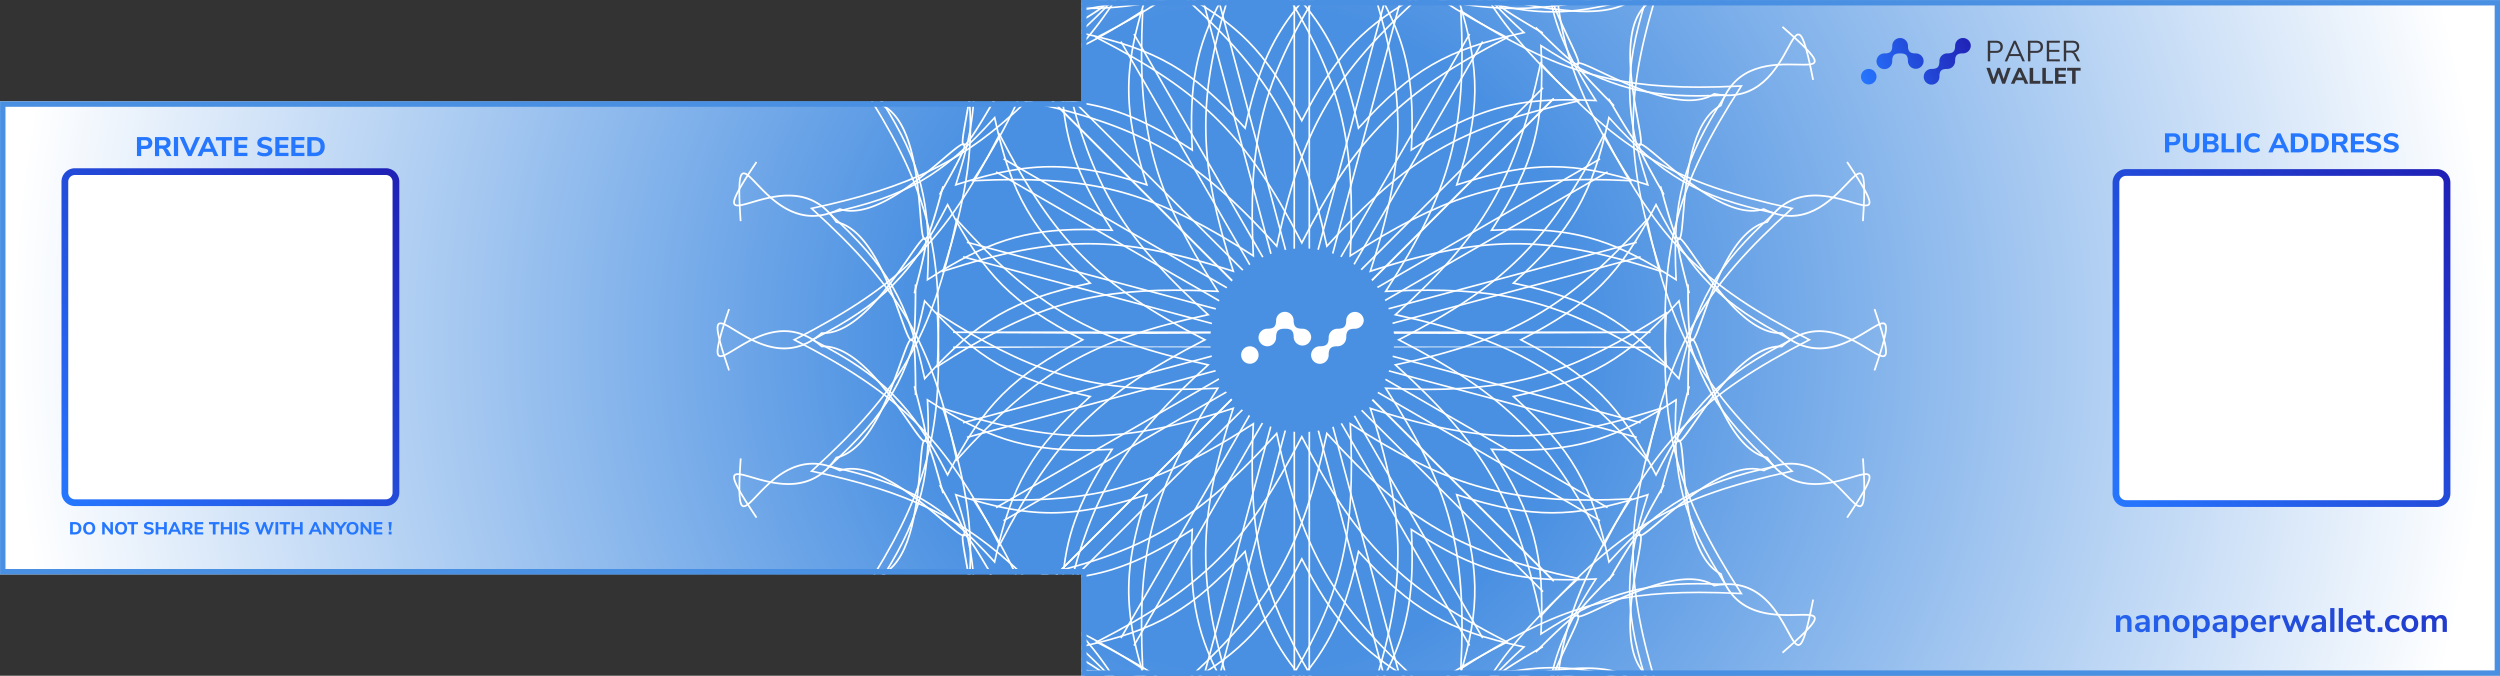 <svg xmlns="http://www.w3.org/2000/svg" xmlns:xlink="http://www.w3.org/1999/xlink" viewBox="0 0 3700.08 1000.08"><rect x="0" y="0" width="3700.08" height="1000.08" fill="#333333" stroke="none"/><defs><radialGradient id="A" cx="-588.85" cy="-3273.64" r="25.96" gradientTransform="matrix(70.62, 0, 0, -70.62, 43434.6, -230684.45)" gradientUnits="userSpaceOnUse"><stop offset=".27" stop-color="#4a90e2"/><stop offset="1" stop-color="#fff"/></radialGradient><linearGradient id="B" x1="590.15" y1="250.85" x2="90.15" y2="750.85" gradientUnits="userSpaceOnUse"><stop offset="0" stop-color="#2020b5"/><stop offset="1" stop-color="#2677ff"/></linearGradient><linearGradient id="C" x1="3628.15" y1="252.1" x2="3128.15" y2="752.1" xlink:href="#B"/><linearGradient id="D" x1="3943.883" y1="921.69" x2="2896.01" y2="922.575" xlink:href="#B"/><linearGradient id="E" x1="2914.725" y1="48.972" x2="2751.935" y2="118.114" xlink:href="#B"/><path id="F" d="M1600,0H3700.08V1000.08H1600v-150H0V150H1600V0Z"/><path id="G" d="M385.22 230.54a14.65 14.65 0 0 1-4.92-2.38l2-4.44a15.68 15.68 0 0 0 9.16 2.84 7.94 7.94 0 0 0 4.06-.86 2.65 2.65 0 0 0 1.42-2.38 2.34 2.34 0 0 0-1.3-2.12 17.34 17.34 0 0 0-4.62-1.48 25.76 25.76 0 0 1-5.94-1.84 7.78 7.78 0 0 1-3.24-2.66 7 7 0 0 1-1-3.9 7.64 7.64 0 0 1 1.42-4.56 9.49 9.49 0 0 1 4-3.14 14.44 14.44 0 0 1 5.92-1.14 18.92 18.92 0 0 1 5.78.88 11.85 11.85 0 0 1 4.42 2.36l-2 4.44a13.64 13.64 0 0 0-8.16-2.84 6.77 6.77 0 0 0-3.84.94 3 3 0 0 0-1.4 2.58 2.31 2.31 0 0 0 .54 1.58 4.52 4.52 0 0 0 1.8 1.1 27.89 27.89 0 0 0 3.58 1c3.63.8 6.23 1.83 7.82 3.08a6.25 6.25 0 0 1 2.38 5.2 7.44 7.44 0 0 1-3.08 6.3q-3.08 2.3-8.6 2.3a22.09 22.09 0 0 1-6.2-.86z"/><path id="H" d="M127.25 790.12a7.88 7.88 0 0 1-3.11-3.28 11.92 11.92 0 0 1 0-10 7.77 7.77 0 0 1 3.11-3.26 10.45 10.45 0 0 1 9.49 0 7.77 7.77 0 0 1 3.11 3.26 11.92 11.92 0 0 1 0 10 7.88 7.88 0 0 1-3.11 3.28 10.36 10.36 0 0 1-9.49 0zm8.35-3.6a7.27 7.27 0 0 0 1.31-4.66 7.19 7.19 0 0 0-1.3-4.64 4.87 4.87 0 0 0-7.22 0 9 9 0 0 0 0 9.3 4.36 4.36 0 0 0 3.59 1.61 4.42 4.42 0 0 0 3.62-1.61z"/><path id="I" d="M242.86 772.7h4V791h-4v-7.7h-8.45v7.7h-4v-18.3h4v7.4h8.45z"/></defs><use xlink:href="#F" fill-rule="evenodd" fill="url(#A)"/><g fill="#fff"><path d="M1600 937.1a547.33 547.33 0 0 1 48.08 63h-2.95a543.41 543.41 0 0 0-45.13-59.27v-3.73zm487.85 63c-119.07-110.86-163.26-191.2-199-356-110.48 121.7-187.77 169.88-338.4 206h-10.65c157.5-36.48 235.43-84.16 348.82-209.44l1.6-1.76.5 2.33c35.9 166.73 80 246.95 200.7 358.88h-3.6z"/><path d="M1600.43 958.22c16.1 14.64 30.24 28.4 42.75 41.86h-3.37c-11.74-12.52-24.9-25.33-39.78-38.9v-5.4c112-24.4 164.35-54.9 241.84-140.52l1.6-1.76.5 2.33c17.78 82.63 38.66 132.95 81.82 184.24h-3.2c-42.15-50.56-62.92-100.5-80.52-181.4-77.06 84.76-129.72 115.16-241.66 139.52zM1759.4 0c123.7 113.86 168.8 194.08 205.13 361.73 117.7-129.67 197.72-175.87 368.86-213C2274.64 95.43 2233 49.84 2201.63 0h2.93c31.5 49.65 73.27 95.17 132.23 148.54l1.77 1.6-2.33.5c-172.94 37.22-252.8 83.34-371.5 214.5l-1.62 1.77-.5-2.34C1926.13 195 1881.1 115 1755.77 0h3.62z"/><path d="M1926 0c45.42 52.56 67.08 103.16 85.34 187.08C2088.38 102.33 2141 71.92 2253 47.56c-18.4-16.7-34.23-32.28-48-47.56h3.32c13.8 15.17 29.65 30.67 48.06 47.33l1.76 1.6-2.33.5c-113.7 24.5-166.23 54.8-244.3 141.06l-1.6 1.77-.52-2.33C1991 104.25 1969.2 53.33 1922.7 0zm-483.77 739.68c25.83 40.13 46.38 76 62.46 110.38h-2.7c-16.23-34.58-37-70.6-63.1-111l-1.3-2 2.4.12c22.8 1.13 43.2 1.68 62.4 1.68 134.3 0 219.8-27.38 351.94-112.7l2-1.3-.12 2.37c-8 159.63 10.77 247.75 85.23 372.9h-2.84c-73.77-124.32-92.6-212.45-85-370.63-131.45 84.6-217.1 111.8-351.26 111.8-18.57 0-38.27-.5-60.15-1.58zm360.67 260.4c-34.94-67.4-44-123.14-39.66-214.05C1701 826 1654.33 846.4 1600 854.67v-2.47c54.38-8.35 101.14-29 163.9-69.54l2-1.27-.12 2.4c-4.6 92.3 4.36 148.22 39.87 216.3zM1911.4 0c76.6 127.35 96.1 215.74 88.35 376.32 131.46-84.6 217.12-111.8 351.27-111.8 18.57 0 38.27.5 60.15 1.56C2346.5 165.6 2314.84 92.13 2303.93 0h2.48c11 92.22 42.9 165.74 108.12 266.76l1.3 2-2.38-.1c-22.8-1.15-43.2-1.7-62.4-1.7-134.28 0-219.8 27.38-352 112.7l-2 1.3.12-2.4c8.07-162-11.35-250.4-88.65-378.6h2.86z"/><path d="M2047.5 0c37.42 70 47.1 126.3 42.66 219.74 86.22-55.4 142.58-73.23 230.73-73.23 12 0 24.72.34 38.8 1-35.82-55.74-56.18-98.9-65.94-147.52h2.53c9.86 48.7 30.46 92 66.76 148.2l1.3 2-2.4-.13c-15-.73-28.42-1.1-41.06-1.1-88.3 0-144.5 18-231.4 74.12l-2 1.3.13-2.38c4.72-94.84-4.87-151.3-42.88-222h2.78zm-650.05 606.22c31 96.6 44 168.25 39.06 243.84h-2.5c4.94-76-8.27-147.9-39.65-245.36l-.74-2.28 2.28.74c88.47 28.5 152.62 40.66 214.48 40.66s126-12.17 214.48-40.66l2.27-.74-.73 2.28c-50.5 156.83-54 247.6-10.38 395.38h-2.55c-43.32-147.2-40-238.1 9.87-393.86-87.55 28-151.35 40-213 40s-125.4-12-213-40zm202.58 386q5.2-.12 10.38-.12a508.79 508.79 0 0 1 88.16 8h-15.48a493.91 493.91 0 0 0-72.68-5.49q-5.17 0-10.38.1v-2.45z"/><path d="M1416.48 734.07c14.23 44.52 22.65 81 25.27 116h-2.48c-2.66-35.36-11.28-72.24-25.85-117.5l-.73-2.28 2.28.73c58.18 18.74 100.36 26.73 141 26.73s82.84-8 141-26.73l2.27-.75-.72 2.3c-34 105.75-35.52 165.82-4.52 267.5h-2.56c-30.75-101.08-29.4-161.32 4.07-266-57.28 18.3-99.12 26.14-139.52 26.14s-82.25-7.83-139.53-26.14zm183.55 256a452.52 452.52 0 0 1 50.39 10h-10.32c-14.15-3.32-27.4-5.8-40.07-7.55v-2.47zM2038.22 0c45.07 150.57 42.35 241.8-8.2 399.55 87.55-28.06 151.35-40.05 213-40.05s125.4 12 213 40.05c-50.55-157.77-53.27-249-8.2-399.55h2.57c-45.4 151.16-42.54 242.22 8.6 401.08l.73 2.26-2.27-.72C2369 374.13 2304.86 362 2243 362s-126 12.16-214.48 40.65l-2.27.72.73-2.26c51.15-158.84 54-249.9 8.7-401.07zM2360 0c-42.83 9.37-80.32 13.62-117 13.62-36.7 0-74.2-4.25-117-13.62h11.88c38 7.67 71.9 11.18 105.14 11.18 33.25 0 67.16-3.5 105.15-11.18z"/><path d="M2160.2 0c32.54 104.55 31.77 165.06-2.3 271.7 57.27-18.3 99.1-26.13 139.52-26.13s82.25 7.83 139.52 26.13c-34.1-106.65-34.86-167.16-2.32-271.7h2.57c-32.82 105.15-31.88 165.48 2.8 273.22l.73 2.28-2.27-.75C2380.25 256 2338.07 248 2297.4 248s-82.85 8-141 26.74l-2.28.75.74-2.28c34.7-107.72 35.62-168 2.82-273.22h2.55zm252.58 0c-45.3 13.06-80.86 18.76-115.37 18.76-34.5 0-70-5.7-115.36-18.76h9.05c41.15 11.32 74.2 16.3 106.32 16.3s65.18-5 106.32-16.3zM1600 935c28.13 14.3 57.63 31.6 89.9 52.35-8.46-174.9 15.46-264.18 110.24-411.45-21.9 1.08-41.6 1.6-60.18 1.6-134.13 0-219.77-27.2-351.24-111.82 7.92 163.94-12.6 252.63-93.22 384.36h-2.88c81.37-132.58 101.77-221.2 93.54-386.62l-.13-2.37 2 1.3c132.14 85.32 217.65 112.72 351.9 112.72 19.2 0 39.63-.56 62.44-1.7l2.38-.12-1.3 2c-96 148.6-119.82 237.66-111 414.36l.12 2.38-2-1.3c-32.54-21-62.24-38.5-90.56-53v-2.75z"/><path d="M1572.38 850.06c6.13-64.8 26.78-114.58 71.2-183.68-14.1.65-26.8 1-38.8 1-88.14 0-144.52-17.84-230.73-73.23 5.18 108.94-8.84 167.4-63.64 255.93h-2.87c55.54-89.4 69.44-147.8 63.94-258.2l-.12-2.38 2 1.3c86.9 56.1 143.14 74.14 231.42 74.14 12.63 0 26-.36 41.06-1.1l2.38-.13-1.3 2c-45 69.67-65.87 119.44-72.06 184.37zm541.02-421.82c134.13 0 219.8 27.23 351.25 111.83-8.44-174.9 15.47-264.18 110.25-411.43-21.88 1.05-41.57 1.57-60.14 1.57-134.14 0-219.8-27.2-351.28-111.82 8.44 174.92-15.47 264.2-110.25 411.43 21.9-1.05 41.6-1.58 60.17-1.58zm353.93 116.47l-2-1.3c-132.13-85.3-217.65-112.7-351.93-112.7-19.2 0-39.62.56-62.43 1.7l-2.37.1 1.28-2c96-148.6 119.83-237.7 111-414.37l-.12-2.4 2 1.3c132.16 85.33 217.68 112.72 352 112.72 19.2 0 39.6-.56 62.4-1.7l2.37-.1-1.3 2c-96 148.63-119.82 237.7-111 414.4l.12 2.37z"/><path d="M2248.63 338.42c88.15 0 144.52 17.84 230.73 73.23-5.44-114.43 10.3-173.18 72.24-269.54-14.08.65-26.8 1-38.82 1-88.13 0-144.5-17.84-230.73-73.23 5.44 114.45-10.3 173.2-72.22 269.56 14.08-.67 26.8-1 38.8-1zM2482 416.28l-2-1.28c-86.9-56.1-143.12-74.13-231.4-74.13-12.63 0-26.07.37-41.06 1.1l-2.38.13 1.3-2c63.1-97.72 78.8-156.3 73-272.5l-.12-2.37 2 1.3c86.9 56.1 143.12 74.1 231.38 74.1 12.65 0 26.1-.36 41.07-1.1l2.38-.1-1.3 2c-63.1 97.72-78.78 156.3-73 272.5l.12 2.37zM1203.72 696.62c141.9 30.76 221.16 67.8 311.2 153.44h-3.57c-89.4-84.5-168.63-121-310.46-151.55l-2.34-.5 1.77-1.6c131.15-118.7 177.26-198.56 214.48-371.5l.5-2.35 1.6 1.8c118.7 131.15 198.57 177.26 371.5 214.48l2.33.5-1.77 1.6c-114.3 103.45-164 177.4-199.52 309.13h-2.54c35.5-132 85-206.2 198.64-309.35-171.12-37.1-251.15-83.3-368.86-213-37.1 171.14-83.3 251.17-213 368.88z"/><path d="M1229.73 689.64c111.94 24.38 164.6 54.78 241.66 139.53 24.36-111.93 54.77-164.6 139.53-241.66-111.92-24.37-164.6-54.75-241.67-139.5-24.34 111.94-54.76 164.6-139.5 241.66zm243 144.72l-1.6-1.78c-78.05-86.25-130.56-116.55-244.28-141.05l-2.34-.5 1.76-1.58c86.25-78.07 116.57-130.6 141-244.3l.5-2.33 1.6 1.77c78.07 86.23 130.58 116.56 244.3 141.05l2.32.5-1.77 1.6c-86.24 78.06-116.55 130.56-141 244.3l-.5 2.34zm595.1-369.3C2239 502.17 2319 548.38 2436.7 678c37.1-171.12 83.3-251.16 213-368.86-171.12-37.1-251.15-83.3-368.87-213-37.1 171.15-83.32 251.18-213 368.88zM2438.1 683.2l-1.6-1.76C2317.78 550.3 2237.92 504.18 2065 467l-2.34-.5 1.77-1.6c131.15-118.7 177.26-198.57 214.5-371.5l.5-2.33 1.6 1.78c118.72 131.12 198.57 177.18 371.5 214.45l2.33.5-1.77 1.6c-131.16 118.7-177.26 198.6-214.5 371.5l-.5 2.33z"/><path d="M2242.5 418.27c111.93 24.35 164.6 54.76 241.66 139.53 24.35-111.94 54.76-164.6 139.53-241.67-111.94-24.36-164.6-54.76-241.66-139.54-24.36 112-54.78 164.64-139.53 241.68zm243 144.7l-1.6-1.77c-78.06-86.25-130.57-116.56-244.3-141l-2.33-.5 1.76-1.62c86.25-78.05 116.56-130.55 141-244.3l.5-2.32 1.6 1.75c78.05 86.25 130.56 116.56 244.28 141.05l2.33.5-1.76 1.6c-86.24 78.06-116.57 130.56-141 244.3l-.52 2.34zM1178.22 502.9c155.7 80.14 221 145.48 301.18 301.2 80.13-155.7 145.47-221.05 301.18-301.2-155.7-80.13-221-145.48-301.18-301.18-80.14 155.7-145.48 221.05-301.18 301.18zm301.18 306.55l-1.1-2.12C1397.58 649.9 1332.38 584.7 1175 504l-2.13-1.1 2.13-1.08c157.4-80.72 222.6-145.95 303.33-303.34l1.1-2.14 1.08 2.14c80.73 157.4 145.93 222.62 303.33 303.34l2.13 1.08-2.13 1.1c-157.4 80.72-222.6 145.93-303.33 303.34l-1.08 2.12z"/><path d="M1205.15 502.9c101.85 52.5 144.85 95.5 197.3 197.3C1455 598.4 1498 555.4 1599.78 502.9 1498 450.4 1455 407.4 1402.46 305.56 1350 407.4 1307 450.4 1205.15 502.9zm197.3 202.68l-1.1-2.1c-53.08-103.52-96-146.4-199.46-199.5l-2.13-1.08 2.13-1.1c103.5-53.1 146.4-96 199.46-199.46l1.1-2.12 1.08 2.12c53.1 103.5 96 146.37 199.48 199.46l2.1 1.1-2.13 1.1c-103.52 53.1-146.4 96-199.47 199.5l-1.1 2.1zm670.37-202.68c155.7 80.14 221 145.48 301.2 301.2 80.13-155.7 145.46-221 301.17-301.2-155.7-80.13-221-145.48-301.17-301.18-80.15 155.7-145.5 221.05-301.2 301.18zM2374 809.44l-1.1-2.12C2292.2 649.9 2227 584.7 2069.58 504l-2.12-1.1 2.12-1.08c157.4-80.72 222.6-145.93 303.33-303.34l1.1-2.14 1.1 2.14c80.72 157.4 145.92 222.62 303.32 303.34l2.12 1.08-2.12 1.1c-157.42 80.7-222.6 145.9-303.32 303.3l-1.1 2.12z"/><path d="M2253.63 502.9c101.82 52.5 144.8 95.5 197.3 197.32 52.5-101.8 95.5-144.8 197.32-197.32-101.82-52.5-144.8-95.5-197.3-197.33-52.5 101.85-95.5 144.83-197.32 197.33zm197.3 202.68l-1.1-2.1c-53.08-103.52-96-146.4-199.46-199.47l-2.12-1.1 2.12-1.1c103.5-53.07 146.38-96 199.47-199.46l1.1-2.12 1.1 2.12c53.07 103.5 96 146.37 199.45 199.46l2.12 1.1-2.12 1.08c-103.5 53.08-146.38 96-199.46 199.5l-1.1 2.1zm-1247.2-396.42c129.65 117.7 175.86 197.73 213 368.87 117.7-129.65 197.73-175.86 368.86-213C1670.3 360.43 1621 285.57 1585.4 150h2.54c35.64 135.33 85.1 209.92 201 314.83l1.78 1.62-2.33.5c-172.94 37.2-252.8 83.3-371.5 214.48l-1.6 1.75-.5-2.33c-37.23-172.94-83.34-252.8-214.5-371.5l-1.77-1.6 2.34-.5c145-31.2 224.54-68.67 316.42-157.24h3.53c-92.52 89.72-172.12 127.7-317.1 159.14z"/><path d="M1229.73 316.13c84.76 77.05 115.17 129.73 139.52 241.67C1446.3 473 1499 442.62 1610.9 418.26c-84.75-77.05-115.16-129.73-139.53-241.65-77.06 84.75-129.7 115.16-241.65 139.52zM1367.86 563l-.5-2.34c-24.5-113.7-54.8-166.23-141-244.3l-1.77-1.6 2.34-.5c113.72-24.5 166.23-54.8 244.3-141l1.6-1.75.5 2.32c24.5 113.73 54.8 166.25 141 244.3l1.77 1.62-2.32.5C1500 444.65 1447.53 475 1369.47 561.2l-1.6 1.77zm699.98-22.3c129.66 117.7 175.86 197.74 213 368.88 117.7-129.65 197.73-175.87 368.87-213-129.65-117.7-175.86-197.74-213-368.88-117.7 129.7-197.7 175.9-368.87 213zm211.6 374.06l-.5-2.34c-37.23-172.94-83.34-252.78-214.5-371.5l-1.77-1.6 2.34-.5c172.92-37.25 252.77-83.34 371.5-214.5l1.6-1.78.5 2.34c37.24 172.94 83.34 252.8 214.5 371.5l1.76 1.6-2.33.5C2479.58 735.75 2399.73 781.86 2281 913l-1.6 1.77z"/><path d="M2242.5 587.5c84.76 77.07 115.17 129.73 139.53 241.7 77.06-84.78 129.72-115.18 241.65-139.55-84.76-77.06-115.17-129.72-139.52-241.64-77.07 84.77-129.74 115.18-241.66 139.52zm138.14 246.85l-.5-2.34c-24.5-113.7-54.8-166.23-141-244.3l-1.76-1.6 2.33-.5c113.7-24.48 166.22-54.8 244.3-141l1.6-1.77.5 2.33c24.48 113.74 54.8 166.24 141 244.3l1.75 1.58-2.32.5c-113.72 24.5-166.23 54.8-244.3 141.05l-1.6 1.78zM1292 150c83.54 134.88 104.77 223.75 96.74 390.05 131.45-84.6 217.1-111.83 351.25-111.83 18.57 0 38.28.53 60.17 1.58-94.78-147.24-118.7-236.5-110.24-411.43-32.26 20.76-61.76 38.06-89.9 52.35V68c28.3-14.44 58-31.93 90.56-52.94l2-1.3-.12 2.4c-8.8 176.7 15.07 265.77 111 414.37l1.3 2-2.38-.1c-22.8-1.14-43.23-1.7-62.43-1.7-134.27 0-219.8 27.4-351.92 112.7l-2 1.3.12-2.37c8.35-167.78-12.75-256.56-97-392.32h2.84z"/><path d="M1306.84 150c57.74 91.75 72.5 150.37 67.2 261.63 86.22-55.4 142.58-73.23 230.73-73.23 12 0 24.7.34 38.8 1-45.7-71.1-66.24-121.75-71.68-189.4h2.46c5.5 67.76 26.28 118.38 72.57 190.08l1.3 2-2.38-.12c-15-.73-28.42-1.1-41.07-1.1-88.27 0-144.5 18-231.4 74.12l-2 1.3.12-2.38c5.6-112.74-9-171.24-67.52-263.9zm746.4 425.94c94.8 147.27 118.7 236.54 110.24 411.45 131.52-84.6 217.12-111.8 351.26-111.8 18.57 0 38.28.5 60.17 1.58-94.77-147.25-118.7-236.53-110.24-411.43-131.47 84.57-217.13 111.8-351.26 111.8-18.57 0-38.27-.5-60.17-1.58zM2160.8 992l.1-2.37c8.8-176.7-15.07-265.78-111-414.37l-1.28-2 2.37.13c22.82 1.13 43.24 1.7 62.43 1.7 134.28 0 219.78-27.4 351.94-112.73l2-1.3-.12 2.38c-8.8 176.7 15.08 265.75 111 414.36l1.3 2-2.37-.13c-22.8-1.13-43.22-1.7-62.43-1.7-134.27 0-219.8 27.4-351.93 112.7l-2 1.3z"/><path d="M2209.83 666.38c61.93 96.36 77.67 155.1 72.22 269.52 86.2-55.4 142.58-73.2 230.7-73.2 12 0 24.74.33 38.84 1-61.94-96.38-77.68-155.12-72.24-269.54-86.2 55.38-142.58 73.22-230.73 73.22-12 0-24.7-.33-38.78-1zm69.54 274.17l.12-2.37c5.78-116.2-9.9-174.76-73-272.5l-1.3-2 2.4.13c15 .75 28.42 1.12 41 1.12 88.28 0 144.52-18 231.4-74.13l2-1.3-.1 2.4c-5.8 116.16 9.9 174.74 73 272.47l1.3 2-2.38-.13c-15-.73-28.44-1.1-41.1-1.1-88.26 0-144.5 18-231.37 74.12l-2 1.3zM1436.1 150c6 77.7-6.94 150.52-38.66 249.54 87.56-28.06 151.36-40.05 213-40.05s125.4 12 213 40.05c-50.56-157.74-53.28-249-8.2-399.55h2.56c-45.35 151.17-42.46 242.23 8.68 401.07l.74 2.26-2.27-.72c-88.53-28.47-152.68-40.6-214.55-40.6s-126 12.16-214.47 40.65l-2.28.72.73-2.26c32.17-99.9 45.25-173 39.25-251.06h2.47zM1727.45 0c-42.84 9.37-80.33 13.62-117 13.62-3.44 0-6.9 0-10.36-.1V11.1l10.36.12c33.27 0 67.2-3.5 105.2-11.2z"/><path d="M1442.12 150c-2.1 36.75-10.63 74.76-25.63 121.7 57.27-18.3 99.1-26.13 139.52-26.13s82.25 7.83 139.52 26.13c-34.08-106.64-34.85-167.16-2.32-271.7h2.57c-32.8 105.15-31.9 165.48 2.8 273.22l.73 2.28-2.28-.75C1638.86 256 1596.68 248 1556 248s-82.86 8-141 26.74l-2.28.75.74-2.28c15.35-47.7 24.1-86.1 26.22-123.2zM1671.38 0c-26.54 7.65-49.74 12.78-71.35 15.7v-2.47A478.92 478.92 0 0 0 1662.33 0zM2243 992.13a508.77 508.77 0 0 1 88.15 8h-15.47a483 483 0 0 0-145.36 0h-15.48a508.71 508.71 0 0 1 88.16-8zm203.1 8c-43.3-147.2-40-238.1 9.88-393.86-87.55 28-151.36 40-213 40-61.6 0-125.4-12-212.94-40 49.9 155.74 53.2 246.66 9.88 393.86h-2.56c43.58-147.78 40.12-238.55-10.38-395.38l-.74-2.28 2.28.74c88.47 28.5 152.6 40.66 214.46 40.66 61.88 0 126-12.17 214.5-40.66l2.27-.72-.73 2.26c-50.5 156.85-54 247.6-10.4 395.38h-2.55z"/><path d="M2297.4 987c29 0 58.74 4 94.4 13.07h-10.34c-31.2-7.33-57.95-10.63-84.06-10.63s-52.87 3.3-84.08 10.63H2203c35.66-9 65.4-13.07 94.4-13.07zm135.44 13.07c-30.73-101.08-29.38-161.3 4.08-266-57.28 18.3-99.12 26.13-139.52 26.13s-82.26-7.83-139.53-26.13c33.46 104.7 34.8 164.93 4.07 266h-2.56c31-101.7 29.5-161.75-4.57-267.5l-.73-2.3 2.28.74c58.18 18.73 100.36 26.72 141 26.72s82.84-8 141-26.72l2.28-.74-.73 2.3c-34.07 105.76-35.6 165.82-4.57 267.5h-2.57zm-930.46-735.55c134.14 0 219.8 27.22 351.26 111.8-7.76-160.58 11.77-249 88.36-376.32h2.86c-77.3 128.2-96.72 216.53-88.65 378.6l.1 2.38-2-1.3C1722.17 294.35 1636.66 267 1502.38 267c-19.2 0-39.6.55-62.4 1.7l-2.4.1 1.3-2c27.54-42.66 49.14-80.42 65.74-116.75h2.7c-16.45 36.17-37.83 73.72-65.08 116.06 21.88-1.05 41.58-1.56 60.15-1.56z"/><path d="M1592.4 150c57.62 7.48 105.72 27.9 170.85 69.73C1758.8 126.32 1768.48 70 1805.9 0h2.78c-38 70.7-47.6 127.15-42.9 222l.12 2.38-2-1.3c-75.15-48.54-127.37-68.56-197.22-73.08zm-99.7 0l-1.23.06-2.4.13.12-.2zm811.93 850.08c11.53-89.48 43.2-162 106.55-260.38-21.88 1-41.57 1.57-60.13 1.57-134.16 0-219.83-27.2-351.3-111.82 7.64 158.16-11.2 246.3-85 370.63H1912c74.46-125.15 93.18-213.27 85.24-372.9l-.12-2.37 2 1.3c132.14 85.33 217.66 112.7 352 112.7 19.2 0 39.6-.55 62.4-1.68l2.38-.1-1.3 2c-63.88 99-95.8 171.5-107.42 261.07h-2.48z"/><path d="M2295 1000.08c10.18-46.33 30.33-88.27 64.74-141.83-14.06.7-26.78 1-38.78 1-88.15 0-144.52-17.83-230.74-73.22 4.33 90.9-4.72 146.65-39.66 214.05h-2.77c35.5-68.08 44.47-124 39.87-216.3l-.12-2.4 2 1.3c86.88 56.1 143.13 74.12 231.4 74.12 12.63 0 26-.37 41-1.12l2.38-.12-1.3 2c-34.88 54-55.26 96.07-65.55 142.5H2295zM1525.76 150c167.2 36.9 246.75 83.52 363.12 211.73C1925.23 194.1 1970.3 113.88 2094 0h3.63c-125.3 115-170.36 195-206.86 364.6l-.5 2.34-1.6-1.8C1770 234 1690.1 187.88 1517.17 150.66l-2.33-.5.14-.13h10.78zm126-150A542.1 542.1 0 0 1 1600 68.66v-3.72A538.24 538.24 0 0 0 1648.83 0z"/><path d="M1600.43 47.56c111.93 24.36 164.6 54.77 241.66 139.53 18.26-83.93 39.9-134.53 85.34-187.1h3.26c-46.5 53.3-68.27 104.24-86.7 189.93l-.52 2.33-1.6-1.77C1764.4 104.88 1712.05 74.37 1600 50v-5.4c17.13-15.62 32-30.25 45-44.6h3.32c-13.76 15.27-29.6 30.84-48 47.56zm604.87 952.52c31-47.64 71.6-91.77 128.1-143.06-171.15-37.1-251.17-83.32-368.87-213-35.73 164.86-79.93 245.16-199 356h-3.6c120.66-111.93 164.82-192.16 200.7-358.88l.5-2.33 1.6 1.76c118.7 131.15 198.55 177.26 371.5 214.5l2.33.5-1.77 1.6c-56.7 51.33-97.5 95.4-128.55 142.85h-2.95z"/><path d="M2210.22 1000.08c12.52-13.46 26.65-27.22 42.76-41.87-111.94-24.36-164.6-54.76-241.66-139.52-17.6 80.9-38.37 130.83-80.52 181.4h-3.2c43.17-51.3 64.05-101.6 81.83-184.24l.5-2.33 1.6 1.78c78.06 86.23 130.56 116.55 244.28 141l2.34.5-1.77 1.6c-16.1 14.58-30.27 28.27-42.8 41.64zm-584.7-944.5c155.7 80.12 221 145.48 301.18 301.2 80.13-155.72 145.47-221.08 301.17-301.2-36.68-18.9-68.34-36.95-96.37-55.57h4.5c27.73 18.2 59 35.93 95.16 54.47l2.1 1.1-2.1 1.08c-157.4 80.72-222.6 146-303.33 303.34l-1.1 2.12-1.1-2.12c-80.7-157.4-145.9-222.62-303.32-303.34l-2.12-1.08 2.12-1.1c36.15-18.54 67.43-36.26 95.16-54.47h4.46c-28 18.6-59.7 36.68-96.38 55.56z"/><path d="M1768.37 0c74.88 44.1 113.08 88.17 158.33 175.93C1972 88.18 2010.15 44.12 2085 0h4.86c-77.4 44.94-115.86 89.1-162.07 179.2l-1.1 2.12-1.1-2.12C1879.42 89.1 1840.94 44.94 1763.52 0zm-142.85 950.2c32.94 16.95 61.82 33.25 87.67 49.87h-4.55c-25.5-16.23-54-32.18-86.36-48.78l-2.12-1.1 2.12-1.1c157.4-80.7 222.6-145.92 303.32-303.34l1.1-2.12 1.1 2.12c80.7 157.42 145.92 222.63 303.32 303.35l2.12 1.08-2.12 1.1c-32.37 16.6-60.83 32.55-86.34 48.78h-4.56c25.84-16.62 54.72-32.92 87.66-49.87-155.7-80.14-221-145.48-301.17-301.18-80.13 155.7-145.47 221-301.18 301.18zm450.05 49.88c-68.72-42.3-105.56-86.26-148.86-170.26-43.3 84-80.16 128-148.88 170.26h-4.7c71.08-43.06 108.24-87.2 152.48-173.48l1.1-2.13 1.1 2.13c44.24 86.27 81.4 130.42 152.48 173.48zM1926.7 619.45l-.85-.83-132-132 1.73-1.72 131.1 131.1 131.1-131.1 1.74 1.72-132.86 132.83z"/><path d="M2057.8 522.08l-131.1-131.1-131.1 131.1-1.73-1.7 132.85-132.84.85.84 132 132-1.74 1.7z"/><path d="M2298.7 860.83L1940.77 502.9l.83-.86 357.1-357.08 1.73 1.73-356.24 356.2 356.22 356.2-1.7 1.75zm-736.58-10.77L1909.2 502.9 1556.37 150h3.48l351.94 352 .82.86-.82.85-346.18 346.33h-3.5z"/><path d="M1896.53 615.48l-.6-1-93.32-161.65 2.13-1.2 92.68 160.58 160.55-92.72 1.24 2.12-162.63 93.9z"/><path d="M2048.36 555.34l-92.7-160.56-160.55 92.72-1.24-2.12 162.64-93.9.6 1 93.32 161.65-2.12 1.2z"/><path d="M2193.37 944.92L1940.3 506.56l1-.6 437.36-252.54 1.22 2.14-436.28 251.87 251.9 436.26-2.12 1.25zm-718.62-192.56l-1.2-2.12 436.26-251.87-251.9-436.27 2.1-1.23 253.06 438.4-1 .6-437.32 252.5z"/><path d="M1868.42 603.84l-.33-1.14-48.3-180.3 2.37-.62 48 179.1 179.08-48 .65 2.38-181.44 48.6z"/><path d="M2030.63 585.05l-48-179.08-179.07 48-.65-2.36 181.44-48.6.32 1.15 48.3 180.3-2.37.6z"/><path d="M2069.88 998.9l-131-488.97 1.16-.32 487.8-130.7.6 2.37-486.6 130.36 130.4 486.6-2.36.65zm-644.3-372.02l-.6-2.37 486.58-130.37-130.4-486.6 2.36-.66 130.98 488.96-1.15.33-487.77 130.7z"/><path d="M1920.64 585.8a5622.19 5622.19 0 0 1-75.16-.48h-1.2V397.48h2.45v185.4h185.4v2.45l-111.47.48z"/><path d="M2008.27 609.17h-2.44v-185.4c-48.82-.6-89.06-.6-185.4 0v-2.46h187.84v187.85z"/><path d="M1936.52 1000.08l.12-487.24h506.2v2.46c-262.7-1.7-371.37-1.7-503.74 0l-.1 484.83zm-224.4-505.86c-76.66 0-169.72-.43-301.56-1.26v-2.45h503.74l.08-490.5h2.45l-.1 492.92h-1.2l-203.4 1.26z"/><path d="M2007.18 609.8l-181.42-48.64.24-1.17 48.32-180.3 2.35.66-48 179.08 179.1 48-.62 2.38z"/><path d="M1978 626.66l-2.36-.64 48-179.1-179.08-48 .62-2.37 181.42 48.63-.3 1.16-48.3 180.3z"/><path d="M1803.75 1000.08l130-485 1.16.3 487.78 130.7-.65 2.35-486.58-130.4-129.18 482h-2.52zm115.9-509.38l-488.93-131 .65-2.37 486.56 130.4L2048.3 1.13l2.37.63-131 488.93z"/><path d="M1976.78 627l-162.64-93.93.6-1 93.3-161.65 2.12 1.24-92.72 160.55L1978 624.88l-1.2 2.1z"/><path d="M1944.2 635.7l-2.12-1.24 92.72-160.55-160.57-92.7 1.2-2.14 162.63 93.95-.57 1-93.33 161.64z"/><path d="M1679.37 956.08l-2.13-1.2 253.1-438.36 1 .6 437.33 252.5-1.24 2.1-436.25-251.9-251.86 436.3zm243.68-466.78l-1-.6-437.32-252.5 1.23-2.12 436.25 251.9L2174 49.72l2.13 1.2-253.1 438.35z"/><path d="M1943 635.7l-132.83-132.84.83-.86 132-132 1.72 1.74-131.1 131.1 131.1 131.08-1.72 1.74z"/><path d="M1909.23 635.7l-1.72-1.74 131.1-131.08-131.1-131.1 1.73-1.74 132 132 .82.86-.82.86-132 132z"/><path d="M2282.9 876.62L1926.7 520.4l-330 329.66h-3.47l333.44-333.1L2284.6 874.9l-1.75 1.74zM1926.7 488.8l-.85-.84-338.2-338h3.45l335.6 335.36 356.2-356.22 1.74 1.72-357.92 358.02z"/><path d="M1908 635.4l-93.9-162.64 1-.6 161.64-93.33 1.2 2.12-160.57 92.7 92.72 160.55-2.1 1.22z"/><path d="M1875.45 626.68l-1.2-2.13 160.56-92.7-92.7-160.55 2.1-1.25 93.9 162.7-1 .6-161.64 93.32z"/><path d="M2174 956.08l-251.85-436.3-436.23 251.9-1.23-2.1 438.3-253.1.6 1 252.5 437.35-2.14 1.22zM1930.35 489.3l-.6-1-252.5-437.35 2.13-1.2L1931.23 486l436.25-251.9 1.24 2.12-438.34 253.06z"/><path d="M1874.36 626.05l-48.3-180.3-.3-1.16 1.15-.32 180.27-48.3.62 2.38-179.08 48 48 179.1-2.36.65z"/><path d="M1845.17 609.2l-.63-2.4 179.1-48-48-179.1 2.37-.65 48.6 181.47-1.14.3-180.28 48.3z"/><path d="M2047.12 1000.08l-129.17-482-486.57 130.4-.65-2.36 488.94-131 .32 1.15 129.66 483.86zM1933.74 490.7l-.32-1.15-130.7-487.8 2.37-.62 130.37 486.6 486.57-130.4.65 2.36-488.94 131z"/><path d="M1844.26 608.3V420.46h187.83v2.44c-96.6-.6-136.84-.62-185.4 0v185.4h-2.45z"/><path d="M1931.88 584.93c-28.36 0-62.73-.16-111.45-.46V582h185.4V396.6h2.44v187.85h-1.2l-75.18.46z"/><path d="M1914.44 1000.08l-.1-484.82c-132.17-1.67-240.84-1.67-503.74 0v-2.46h506.2l.12 487.25zm226.76-505.86c-76.8 0-137.07-.43-203.33-1.26h-1.2L1936.56 0h2.44l.07 490.5h503.75v2.5l-301.64 1.26z"/><path d="M1822.16 584l-2.37-.6 48.63-181.45 1.16.3 180.27 48.3-.64 2.36-179.08-48-48 179.1z"/><path d="M1984.38 602.78l-1.16-.3-180.3-48.3.66-2.37 179.07 48 48-179.1 2.37.62-48.62 181.43z"/><path d="M1783.52 998.9l-2.36-.66 130.4-486.6-486.6-130.35.62-2.37 488.94 131.03-.3 1.15-130.7 487.8zm644.3-372.02L1938.9 495.84l.3-1.15L2069.9 6.9l2.36.65-130.4 486.6 486.58 130.4-.6 2.36z"/><path d="M1804.74 554.18l-2.14-1.18 93.93-162.65 1 .57 161.65 93.33-1.25 2.12-160.55-92.72-92.68 160.58z"/><path d="M1956.55 614.32l-1-.6-161.64-93.3 1.23-2.1L1955.7 611l92.68-160.58 2.13 1.22-93.93 162.7z"/><path d="M1660 944.92l-2.1-1.24 251.9-436.26-436.26-251.88 1.2-2.13 438.37 253.1-.58 1.06-252.5 437.34zm718.65-192.56l-438.33-253.1.6-1 252.46-437.4 2.12 1.25-251.88 436.26 436.26 251.87-1.22 2.12z"/><path d="M2057.8 520.86l-131.1-131.12-131.08 131.12-1.74-1.72 132.85-132.83.85.83 132 132-1.75 1.72z"/><path d="M1926.7 618.24L1793.85 485.4l1.74-1.7 131.08 131.1 131.1-131.1 1.75 1.7-132.85 132.85z"/><path d="M1562.13 850.06l347.1-347.17-352.85-352.87h3.48l352.83 352.86-.83.86-346.18 346.3zm736.57 10.77L1940.8 502.9l.84-.86 357.07-357.08 1.7 1.73-356.2 356.2 356.2 356.2-1.7 1.75zm-84.3-855.9c-2.53 0-6.9-1.36-14.56-4.92h6.34c4.78 2 8.08 3 8.94 2.2.2-.4 0-1.16-.5-2.2h2.67c.64 1.74.58 3-.16 3.88a3.22 3.22 0 0 1-2.71 1zm120.35 91.6c-5.14 0-18.46-10.84-62.7-54.9l1.83-1.85c15.45 15.4 56.48 56.26 61 54.16 1.68-2-6.06-18.4-13.56-34.27-7.95-16.86-17.83-37.8-25.95-59.67h2.77c8 21.45 17.72 42 25.54 58.57 11.7 24.78 16.3 34.93 12.68 37.48a2.64 2.64 0 0 1-1.6.48z"/><path d="M2282.83 49.9c-60.9-35.3-70.83-43.6-69.22-48A3.25 3.25 0 0 1 2216 0h10c6.25.7 15.07 2.26 27 4.42 46.7 8.44 122.46 22.15 159.66-4.42h4.34c-37.1 30-116.13 15.72-164.4 7-17.27-3.13-35.13-6.35-36.6-4.2-.85 4.88 49.23 33.93 68.1 44.87l-1.3 2.23zm143.97 166.2c-4.67 0-14.05-12.34-47.14-69.38l2.26-1.3c10.84 18.7 39.48 68.1 44.75 68.1h.13c2.15-1.45-1.1-19.32-4.2-36.6C2413.37 126 2398 41 2434.84 6.86a111.18 111.18 0 0 1 .67-6.85h2.62a109.52 109.52 0 0 0-.73 7.54v.52l-.4.37c-36.28 32.88-21 117.47-11.84 168 4.88 27 6.7 38 2.55 39.5a2.6 2.6 0 0 1-.89.16zm-994.87 633.96l-3.67-20.76c-4.87-27-6.68-38-2.54-39.48s11.86 7.35 42.78 60.24h-3c-13.1-22.42-34.72-58.54-38.9-57.8-2.13 1.45 1.1 19.33 4.22 36.58l3.75 21.22zM1600 998.66l.73.13 7.13 1.3H1600v-1.42zm35.37 1.42c-5.25-5.07-20.28-14.67-35.37-23.8v-3c25.14 15.16 35.4 22.56 38.65 26.84z"/><path d="M2387.93 157.5c-49.68-49.85-57.13-60.46-54.43-64.28 2.54-3.62 12.7 1 37.48 12.67 46.46 21.92 124.25 58.6 165.38 32l.44-.3.53.1c64 12.92 91.34-37.2 107.7-67.13 7.13-13 11.87-21.68 17.27-20.83 6 .9 11.4 12.07 22.45 68.28l-2.54.5c-6.66-33.8-13.73-65.2-20.3-66.22-3.63-.57-8.72 8.74-14.6 19.5-16.68 30.48-44.53 81.44-110 68.54-42.48 26.8-120.66-10.1-167.46-32.17-15.87-7.48-32.28-15.23-34.25-13.5-2.1 4.48 38.77 45.5 54.14 60.94l-1.83 1.83z"/><path d="M2484.64 355.4c-4.62 0-10.2-12.48-28.23-79.3l2.5-.67c5.7 21.05 20.78 76.94 25.74 77.38 2.45-.85 4-18.95 5.4-36.43 4.27-51.55 11.42-137.72 55.86-161.1 21.55-63.16 79.63-61.8 114.34-61 12.26.3 22.84.54 24.18-2.88 2.4-6.22-21.25-28-47.18-50.68l1.7-2c43.13 37.7 50.13 47.9 47.9 53.58-2 5.12-11.82 4.9-26.68 4.54-34.1-.8-91.17-2.15-112 59.7l-.16.5-.48.24c-43.55 22.38-50.67 108.05-54.92 159.24-2.26 27.3-3.36 38.42-7.75 38.8h-.24zM1304.87 850.06l.5-1.4.47-.24c43.56-22.37 50.68-108.07 54.94-159.26 2.26-27.3 3.36-38.4 7.75-38.8 4.64-.48 10.12 11.33 28.46 79.27l-2.5.67c-5.68-21-20.76-76.93-25.73-77.36-2.44.85-3.94 18.94-5.38 36.43-4.27 51.24-11.38 136.68-55.1 160.67h-3.4z"/><path d="M1463.65 850.06l1.8-1.8 1.8 1.8zM2758.5 327.4l-2.6-.17c2.33-34.36 3.63-66.53-2.46-69.22-3.4-1.5-10.7 6.2-19.15 15.07-24 25.15-64.1 67.16-124 37.75-48 14.88-113.94-41-153.4-74.42-13.4-11.33-27.26-23-29.6-21.93-3.2 3.8 25.66 54 36.52 72.9l-2.25 1.3c-35.07-61-39.53-73.18-35.93-76.18 3.37-2.83 12 4.25 32.9 21.94 39.22 33.2 104.83 88.76 151.45 73.78l.5-.18.48.24c58.44 29 97.86-12.28 121.4-37 10.27-10.75 17-17.87 22.1-15.64 5.57 2.45 7.87 14.62 4 71.76z"/><path d="M2504.45 505a2.1 2.1 0 0 1-.43-.05c-4.62-.8-6.84-13.57-7-84h2.6c.05 21.8.16 79.7 4.85 81.4 2.56-.2 8.7-17.28 14.63-33.8 17.48-48.67 46.68-130 95.64-141.15 37.18-55.43 92.9-39.08 126.23-29.3 11.77 3.46 21.92 6.44 24.1 3.46 3.93-5.36-13.28-32.57-32.46-61.16l2.15-1.45c31.92 47.56 36 59.25 32.4 64.15-3.26 4.44-12.67 1.68-26.94-2.52-32.73-9.6-87.5-25.66-123.63 28.7l-.3.43-.5.1c-47.86 10.33-76.9 91.25-94.27 139.6-8.94 24.94-12.93 35.5-17.1 35.52zM1118.6 766.83c-31.9-47.56-36-59.24-32.4-64.15 3.25-4.44 12.68-1.68 26.94 2.5 32.74 9.62 87.53 25.68 123.6-28.68l.3-.43.52-.1c47.87-10.33 76.9-91.26 94.28-139.6 9.26-25.8 13.22-36.24 17.54-35.47 4.62.8 6.84 13.55 7 83.94h-2.6c0-21.8-.16-79.7-4.83-81.4-2.58.2-8.7 17.28-14.63 33.78-17.48 48.7-46.7 130.06-95.68 141.16-37.15 55.44-92.9 39.08-126.2 29.3-11.8-3.46-22-6.44-24.13-3.48-3.93 5.38 13.28 32.58 32.47 61.18l-2.16 1.45z"/><path d="M1426 793.92c-4.3 0-13.2-7.37-31.16-22.56-39.2-33.2-104.8-88.72-151.42-73.76l-.5.16-.47-.23c-58.46-29-97.86 12.28-121.4 37-10.26 10.75-17 17.86-22.08 15.66-5.58-2.47-7.87-14.64-4-71.78l2.6.18c-2.32 34.36-3.63 66.53 2.47 69.2 3.37 1.5 10.68-6.18 19.15-15.06 24-25.13 64.06-67.16 124-37.72 48-14.9 113.93 41 153.4 74.4 13.38 11.35 27.23 23.07 29.6 21.93 3.2-3.8-25.67-54-36.52-72.9l2.25-1.3c35.08 61 39.53 73.2 35.93 76.2a2.69 2.69 0 0 1-1.78.61zm1349.58-245.24l-2.46-.85c11.15-32.6 20.73-63.33 15.53-67.48-2.87-2.3-11.93 3.2-22.4 9.6-29.67 18.07-79.27 48.3-129.52 4.35h-2c-49.47 0-97.82-69.7-126.9-111.62-9.84-14.2-20-28.86-22.78-28.86a.25.25 0 0 0-.12 0c-4.06 2.84 10.8 58.8 16.42 79.86l-2.52.66c-18.08-68-19.24-80.92-15-82.88 4-1.85 10.48 7.2 26.1 29.7 29.3 42.22 78.38 112.86 127.2 110.45h.54l.4.35c48.95 43.16 97.7 13.46 126.84-4.28 12.7-7.74 21.07-12.86 25.37-9.42 4.74 3.83 3.8 16.16-14.7 70.37z"/><path d="M2484.9 654.5a2.55 2.55 0 0 1-1.06-.22c-4.26-2-3.1-14.88 15-82.9l2.52.67c-5.6 21.06-20.48 77-16.4 79.87 2.47.42 12.9-14.44 22.9-28.85 29.08-41.92 77.43-111.62 126.88-111.62h2c50.25-43.9 99.85-13.72 129.52 4.38 10.47 6.36 19.5 11.88 22.4 9.6 5.18-4.18-4.4-34.92-15.53-67.5l2.45-.83c18.5 54.2 19.45 66.53 14.7 70.36-4.3 3.44-12.68-1.68-25.36-9.4-29.15-17.74-77.9-47.44-126.85-4.3l-.38.36h-2.98c-48.08 0-95.94 69-124.73 110.5-14.32 20.6-21 30-25.07 30zM1077.82 548.68c-18.52-54.2-19.45-66.55-14.7-70.36 4.28-3.44 12.67 1.66 25.37 9.4 29.13 17.76 77.9 47.46 126.82 4.3l.4-.34h.54c48.93 2.35 97.9-68.24 127.2-110.45 15.6-22.5 22.1-31.58 26.1-29.7 4.25 2 3.1 14.86-15 82.87l-2.5-.67c5.6-21.05 20.47-77 16.4-79.86-2.5-.43-12.87 14.43-22.88 28.86-29.48 42.5-78.77 113.44-128.93 111.57-50.24 43.94-99.83 13.7-129.5-4.36-10.47-6.4-19.52-11.9-22.4-9.6-5.2 4.16 4.4 34.9 15.53 67.5l-2.45.85z"/><path d="M1368.5 654.5c-4.1 0-10.74-9.35-25.06-30-29.28-42.2-78.22-112.86-127.18-110.44h-.53l-.4-.35c-48.95-43.16-97.7-13.46-126.84 4.3-12.7 7.73-21.1 12.83-25.37 9.4-4.76-3.8-3.82-16.17 14.7-70.36l2.45.85c-11.12 32.58-20.7 63.32-15.53 67.48 2.9 2.3 11.93-3.2 22.4-9.58 29.68-18.08 79.27-48.3 129.52-4.37 50.16-1.9 99.44 69.1 128.92 111.58 10 14.4 20.43 29.3 22.9 28.84 4.06-2.84-10.8-58.8-16.42-79.86l2.5-.67c18.1 68 19.24 80.93 15 82.9a2.63 2.63 0 0 1-1.07.22zm1366.3 112.33l-2.15-1.45c19.2-28.6 36.4-55.8 32.48-61.16-2.2-3-12.36 0-24.13 3.46-33.33 9.77-89.07 26.1-126.22-29.3-49-11.1-78.2-92.46-95.66-141.16-5.9-16.5-12.07-33.57-14.65-33.77-4.66 1.7-4.77 59.58-4.82 81.38h-2.6c.13-70.4 2.35-83.15 7-83.94 4.34-.74 8.26 9.68 17.53 35.47 17.35 48.34 46.4 129.27 94.28 139.6l.52.1.3.43c36.1 54.37 90.9 38.3 123.62 28.7 14.26-4.2 23.7-7 26.94-2.52 3.6 4.9-.5 16.6-32.4 64.15z"/><path d="M2427.44 793.9a2.67 2.67 0 0 1-1.77-.6c-3.6-3 .85-15.18 35.92-76.2l2.26 1.3c-10.87 18.9-39.72 69.1-36.5 72.9 2.32 1.07 16.17-10.6 29.58-22 39.48-33.32 105.46-89.24 153.4-74.32 59.9-29.42 100 12.6 124 37.74 8.47 8.88 15.8 16.55 19.15 15.06 6.1-2.67 4.8-34.85 2.47-69.2l2.6-.18c3.86 57.15 1.57 69.3-4 71.77-5 2.2-11.8-4.9-22.08-15.65-23.55-24.68-63-66-121.4-37l-.46.22-.5-.16c-46.6-15-112.24 40.57-151.44 73.77-17.94 15.2-26.84 22.54-31.15 22.54zM1094.9 327.4c-3.85-57.14-1.56-69.3 4-71.76 5-2.23 11.8 4.9 22.08 15.64 23.55 24.7 63 66 121.4 37l.47-.24.5.15c46.63 15 112.25-40.56 151.46-73.75 20.9-17.7 29.53-24.77 32.92-21.94 3.6 3-.86 15.16-35.92 76.18l-2.26-1.3c10.85-18.9 39.7-69.1 36.5-72.9-2.32-1.15-16.18 10.6-29.57 21.95-35 29.62-90.8 76.86-136.44 76.86a57 57 0 0 1-17-2.45c-59.9 29.4-100-12.6-124-37.74-8.47-8.88-15.8-16.55-19.15-15.07-6.1 2.68-4.8 34.85-2.47 69.2l-2.6.18z"/><path d="M1348.93 505c-4.17 0-8.14-10.6-17.1-35.52-17.37-48.36-46.4-129.27-94.27-139.6l-.5-.1-.3-.44c-36.12-54.37-90.9-38.3-123.63-28.7-14.26 4.18-23.7 6.94-26.93 2.5-3.6-4.9.48-16.6 32.4-64.16l2.16 1.45c-19.2 28.6-36.4 55.8-32.46 61.18 2.17 3 12.34 0 24.12-3.46 33.3-9.8 89-26.13 126.22 29.3 49 11.1 78.18 92.48 95.65 141.14 5.92 16.53 12.06 33.6 14.66 33.8 4.67-1.7 4.77-59.62 4.8-81.4h2.6c-.13 70.4-2.36 83.16-7 84a2.18 2.18 0 0 1-.44 0zM2639 967l-1.7-2c25.92-22.65 49.6-44.48 47.2-50.68-1.34-3.43-11.94-3.17-24.2-2.9-34.74.8-92.8 2.2-114.34-61-44.43-23.37-51.6-109.55-55.87-161.1-1.46-17.5-2.95-35.57-5.4-36.43-4.94.43-20 56.33-25.7 77.36l-2.5-.67c18.35-68 23.9-79.67 28.47-79.28 4.38.4 5.48 11.5 7.75 38.8 4.25 51.2 11.37 136.88 54.94 159.26l.48.24.16.5c20.8 61.86 77.88 60.52 112 59.7 14.86-.35 24.68-.6 26.67 4.54 2.22 5.7-4.76 15.9-47.9 53.6z"/><path d="M2661.55 956c-5.13 0-9.74-8.42-16.53-20.9-16.35-29.93-43.73-80-107.7-67.13l-.5.1-.44-.27c-41.16-26.55-118.9 10.13-165.37 32-24.78 11.68-34.94 16.28-37.5 12.7-2.7-3.84 4.75-14.45 54.43-64.32l1.83 1.85c-15.37 15.44-56.25 56.46-54.14 61 2 1.67 18.4-6.06 34.26-13.54 46.78-22.08 125-58.95 167.43-32.17 65.5-12.9 93.32 38 110 68.54 5.88 10.75 11 20.06 14.6 19.5 6.58-1 13.64-32.43 20.3-66.2l2.54.5c-11.07 56.2-16.42 67.36-22.45 68.28a3.54 3.54 0 0 1-.73.07zM1465.47 157.5l-1.84-1.83 5.63-5.66h3.64l-7.43 7.5z"/><path d="M1368.76 355.4h-.23c-4.4-.38-5.5-11.5-7.76-38.8-4.26-51.2-11.37-136.86-54.93-159.23l-.48-.25-.16-.5a108.04 108.04 0 0 0-2.46-6.6h2.8c.68 1.7 1.33 3.46 2 5.28 44.42 23.4 51.58 109.54 55.86 161.1 1.46 17.5 3 35.58 5.42 36.43 4.94-.43 20-56.33 25.7-77.37l2.52.68c-18 66.8-23.62 79.3-28.24 79.3zm1066.18 644.68l-.1-1.16c-36.86-34.1-21.47-119.18-12.28-170.08 3.14-17.25 6.36-35.13 4.2-36.58a.3.3 0 0 0-.13 0c-5.25 0-33.88 49.4-44.73 68.1l-2.24-1.3c35.3-60.9 43.6-70.85 48-69.2 4.13 1.52 2.32 12.5-2.56 39.48-9.14 50.57-24.44 135.17 11.85 168.05l.4.35v.53c0 .62.1 1.23.14 1.84h-2.6zm-31.94 0c-37.42-17.68-99.86-7.7-142.8 0h-14.62l7.13-1.3c44.87-8.1 116.3-21 155.95 1.3H2403zm-188.23 0c4.3-5.68 20.9-16.82 68.1-44.2l1.3 2.25c-16.48 9.56-56.8 32.94-66.14 42h-3.28zM1600 29.5c19-11.5 37.87-23.7 37.35-26.73-1.47-2.14-19.35 1.08-36.6 4.22l-.73.14V4.5h.27c12-2.16 20.8-3.72 27-4.42h10.05a3.21 3.21 0 0 1 2.4 1.88c1.3 3.56-5 9.7-39.76 30.64v-3z"/><path d="M1426.6 216.1a2.85 2.85 0 0 1-.88-.15c-4.14-1.53-2.33-12.52 2.54-39.5l4.62-26.44h2.63l-4.7 26.9c-3.12 17.27-6.35 35.14-4.2 36.6 4.55.75 29.83-42.2 42.2-63.5h3c-31.53 54.22-40.65 66.1-45.23 66.1zm870.92 783.98c7.67-19.8 16.53-38.6 23.8-54 7.5-15.86 15.23-32.27 13.53-34.25-4.53-2.18-45.5 38.76-61 54.15l-1.83-1.85c49.86-49.66 60.47-57.14 64.3-54.4 3.6 2.53-1 12.7-12.68 37.48-7.12 15.1-15.8 33.5-23.36 52.87h-2.8zM1639 4.93a3.25 3.25 0 0 1-2.73-1c-.74-.88-.8-2.14-.16-3.88h2.7c-.52 1.05-.72 1.8-.52 2.23.86.72 4.14-.22 8.9-2.23h6.36c-7.67 3.56-12 4.92-14.54 4.92z"/></g><ellipse cx="1927.36" cy="503.54" rx="136" ry="136.01" fill="#4a90e2"/><g fill="#fff"><path d="M1940.6 499.5a13 13 0 0 1-25.91 0c0-9.72-3.24-13-13-13s-13 3.24-13 13a13 13 0 1 1-13-13c9.72 0 13-3.24 13-13a13 13 0 0 1 25.92 0c0 9.72 3.23 13 13 13a12.93 12.93 0 0 1 12.99 13z" fill-rule="evenodd"/><circle cx="1849.83" cy="525.45" r="12.96"/><path d="M2018.46,473.54a13,13,0,0,1-13,13c-9.72,0-13,3.24-13,13a12.94,12.94,0,0,1-13,12.95c-9.72,0-13,3.24-13,13a13,13,0,1,1-13-13c9.72,0,13-3.24,13-12.95a13,13,0,0,1,13-13c9.72,0,13-3.24,13-13a13,13,0,0,1,25.91,0Z" fill-rule="evenodd"/></g><use xlink:href="#F" fill="none" stroke="#4a90e2" stroke-miterlimit="2.613" stroke-width=".189"/><path d="M99.2 257.2h483.66v483.66H99.2z" fill="#fff"/><path d="M111 259a10 10 0 0 0-10 10v460a10 10 0 0 0 10 10h460a10 10 0 0 0 10-10V269a10 10 0 0 0-10-10zm0-10h460a20 20 0 0 1 20 20v460a20 20 0 0 1-20 20H111a20 20 0 0 1-20-20V269a20 20 0 0 1 20-20z" fill="url(#B)"/><g fill="#2677ff"><path d="M202.7 202.84h13q4.6 0 7.16 2.32a9.48 9.48 0 0 1 0 13q-2.55 2.32-7.16 2.32h-6.72V231h-6.28zm12.16 12.88q4.68 0 4.68-4a3.83 3.83 0 0 0-1.16-3.08 5.25 5.25 0 0 0-3.52-1h-5.92v8.12zm39 15.28h-6.8l-4.88-9a3.87 3.87 0 0 0-1.44-1.5 4.32 4.32 0 0 0-2.12-.46h-3.08v11h-6.16v-28.2h13q5 0 7.5 2.18a7.82 7.82 0 0 1 2.54 6.3 8.14 8.14 0 0 1-1.78 5.36 8.48 8.48 0 0 1-5 2.84 6.17 6.17 0 0 1 3.72 3.16zm-8.56-16.62a4.23 4.23 0 0 0 0-5.9 6.46 6.46 0 0 0-3.88-.92h-6v7.76h6a6.3 6.3 0 0 0 3.88-.9zM257.38 231v-28.2h6.24V231zm32.44-28.16h6.32L283.46 231h-5l-12.72-28.2h6.48l8.8 20.44zM317 231l-2.68-6.24h-13.14L298.5 231h-6.28l13-28.2h5l13 28.2zm-13.76-11h9l-4.52-10.56zm25.14 11v-23.08h-8.84v-5.08h23.92v5.08h-8.84V231zm18.32 0v-28.2h19.44v4.84h-13.36v6.6h12.56v4.84h-12.56v7.08h13.36V231z"/><use xlink:href="#G"/><path d="M407.5 231v-28.2h19.44v4.84h-13.36v6.6h12.56v4.84h-12.56v7.08h13.36V231zm23.68 0v-28.2h19.44v4.84h-13.36v6.6h12.56v4.84h-12.56v7.08h13.36V231zm23.68-28.16h11a17.34 17.34 0 0 1 7.92 1.68 11.71 11.71 0 0 1 5.08 4.84 15.36 15.36 0 0 1 1.76 7.56 15.58 15.58 0 0 1-1.74 7.58 11.6 11.6 0 0 1-5.06 4.86 17.45 17.45 0 0 1-8 1.68h-11zM465.38 226q9 0 9-9.08 0-9.08-9-9h-4.28V226zM103.76 772.7h7.12a11.25 11.25 0 0 1 5.12 1.09 7.61 7.61 0 0 1 3.3 3.15 9.88 9.88 0 0 1 1.15 4.91 10.17 10.17 0 0 1-1.13 4.93 7.56 7.56 0 0 1-3.29 3.16 11.35 11.35 0 0 1-5.18 1.09h-7.12zm6.84 15c3.9 0 5.85-2 5.85-5.9s-2-5.87-5.85-5.87h-2.78v11.77z"/><use xlink:href="#H"/><path d="M163.35 772.7h3.8V791h-3L155 779.37V791h-3.76v-18.3h3l9.12 11.62z"/><use xlink:href="#H" x="47.19"/><path d="M194.4 791v-15h-5.75v-3.3h15.55v3.3h-5.75v15zm21.6-.28a9.64 9.64 0 0 1-3.2-1.55l1.3-2.9a10.18 10.18 0 0 0 5.95 1.85 5.13 5.13 0 0 0 2.64-.56 1.73 1.73 0 0 0 .93-1.55 1.52 1.52 0 0 0-.85-1.38 11.49 11.49 0 0 0-3-1 17.08 17.08 0 0 1-3.86-1.19 5.11 5.11 0 0 1-2.11-1.73 4.61 4.61 0 0 1-.66-2.54 5 5 0 0 1 .92-3 6.13 6.13 0 0 1 2.59-2 9.28 9.28 0 0 1 3.85-.74 12.35 12.35 0 0 1 3.75.57 7.68 7.68 0 0 1 2.88 1.53l-1.3 2.9a8.85 8.85 0 0 0-5.31-1.85 4.47 4.47 0 0 0-2.49.61 1.92 1.92 0 0 0-.91 1.68 1.48 1.48 0 0 0 .35 1 2.86 2.86 0 0 0 1.17.71 16.41 16.41 0 0 0 2.33.65 13 13 0 0 1 5.08 2 4.08 4.08 0 0 1 1.54 3.38 4.82 4.82 0 0 1-2 4.1 9.15 9.15 0 0 1-5.59 1.49 14.36 14.36 0 0 1-4-.48z"/><use xlink:href="#I"/><path d="M264.44 791l-1.74-4h-8.53l-1.74 4h-4.1l8.43-18.33H260l8.44 18.33zm-8.95-7.12h5.88l-2.94-6.87zm30.37 7.12h-4.42l-3.17-5.85a2.38 2.38 0 0 0-.94-1 2.81 2.81 0 0 0-1.37-.3h-2V791h-4v-18.3h8.42a7.29 7.29 0 0 1 4.88 1.42 5.09 5.09 0 0 1 1.65 4.09 5.32 5.32 0 0 1-1.16 3.49 5.54 5.54 0 0 1-3.26 1.84 4.06 4.06 0 0 1 2.42 2.06zm-5.56-10.8a2.75 2.75 0 0 0 0-3.84 4.17 4.17 0 0 0-2.52-.6h-3.88v5.05h3.88a4.16 4.16 0 0 0 2.52-.57zm7.85 10.8v-18.3h12.64v3.15h-8.7v4.3h8.17v3.14h-8.17v4.6h8.7v3.1zm26.85 0v-15h-5.75v-3.3h15.55v3.3h-5.75v15z"/><use xlink:href="#I" x="96.48"/><path d="M346.93 791v-18.3H351V791zm10.07-.28a9.49 9.49 0 0 1-3.19-1.55l1.3-2.9a10.21 10.21 0 0 0 6 1.85 5.18 5.18 0 0 0 2.64-.56 1.74 1.74 0 0 0 .92-1.55 1.53 1.53 0 0 0-.84-1.38 11.74 11.74 0 0 0-3-1 17.08 17.08 0 0 1-3.86-1.19 5.07 5.07 0 0 1-2.1-1.73 4.54 4.54 0 0 1-.67-2.54 5 5 0 0 1 .93-3 6 6 0 0 1 2.58-2 9.28 9.28 0 0 1 3.85-.74 12.46 12.46 0 0 1 3.76.57 7.71 7.71 0 0 1 2.87 1.53l-1.3 2.9a8.85 8.85 0 0 0-5.3-1.85 4.51 4.51 0 0 0-2.5.61 1.92 1.92 0 0 0-.91 1.68 1.53 1.53 0 0 0 .35 1 3 3 0 0 0 1.17.71 16.81 16.81 0 0 0 2.33.65 13 13 0 0 1 5.08 2 4.09 4.09 0 0 1 1.55 3.38 4.85 4.85 0 0 1-2 4.1 9.17 9.17 0 0 1-5.59 1.49 14.43 14.43 0 0 1-4.06-.48zm44.6-18.02h3.84L398.9 791h-3.25l-4.24-12.14-4.3 12.14h-3.25l-6.5-18.33h4.1l4.18 12.66 4.45-12.66h2.9l4.3 12.8zm6.1 18.3v-18.3h4.05V791zm11.9 0v-15h-5.74v-3.3h15.55v3.3h-5.75v15z"/><use xlink:href="#I" x="201.08"/><path d="M472.75 791l-1.75-4h-8.53l-1.73 4h-4.1l8.43-18.33h3.25l8.42 18.33zm-8.95-7.12h5.88l-2.94-6.87zm26.57-11.18h3.8V791h-3L482 779.37V791h-3.77v-18.3h3l9.12 11.62zm23.48 0l-7.6 10v8.3h-4.05v-8.3l-7.57-10h4.6l5 6.8 5-6.8zm3.08 17.42a7.79 7.79 0 0 1-3.1-3.28 11.82 11.82 0 0 1 0-10 7.69 7.69 0 0 1 3.1-3.26 10.45 10.45 0 0 1 9.49 0 7.71 7.71 0 0 1 3.11 3.26 11.92 11.92 0 0 1 0 10 7.82 7.82 0 0 1-3.11 3.28 10.36 10.36 0 0 1-9.49 0zm8.35-3.6a7.27 7.27 0 0 0 1.31-4.66 7.19 7.19 0 0 0-1.3-4.64 4.86 4.86 0 0 0-7.21 0 9 9 0 0 0 0 9.3 4.37 4.37 0 0 0 3.59 1.61 4.42 4.42 0 0 0 3.61-1.61zm20.52-13.82h3.8V791h-3l-9.13-11.67V791h-3.77v-18.3h3l9.13 11.62zm7.42 18.3v-18.3h12.63v3.15h-8.68v4.3h8.16v3.14h-8.16v4.6h8.68v3.1zm22.98-5.9l-1.2-12.43h4.83l-1.24 12.4zm-.9 1.77h4.2V791h-4.2z"/></g><path d="M3134.84 258.46h483.66v483.66h-483.66z" fill="#fff"/><path d="M3146.67 260.3a10 10 0 0 0-10 10v460a10 10 0 0 0 10 10h460a10 10 0 0 0 10-10v-460a10 10 0 0 0-10-10zm0-10h460a20 20 0 0 1 20 20v460a20 20 0 0 1-20 20h-460a20 20 0 0 1-20-20v-460a20 20 0 0 1 20-20z" fill="url(#C)"/><g fill="#2677ff"><path d="M3204.25 197.34h13q4.6 0 7.16 2.32a9.48 9.48 0 0 1 0 13q-2.55 2.32-7.16 2.32h-6.72v10.6h-6.24zm12.16 12.88q4.68 0 4.68-4a3.83 3.83 0 0 0-1.16-3.08 5.25 5.25 0 0 0-3.52-1h-5.92v8.12zm17.46 12.62q-3.1-3.06-3.1-8.94v-16.56h6.12v16.84a7.58 7.58 0 0 0 1.54 5.12 6.53 6.53 0 0 0 8.94 0 7.51 7.51 0 0 0 1.56-5.1v-16.86h6.12v16.56q0 5.83-3.12 8.92-3.12 3.1-9 3.08-5.93 0-9.06-3.06zm48.48-9.4a7 7 0 0 1 1.34 4.38 6.82 6.82 0 0 1-2.62 5.64 11.28 11.28 0 0 1-7.22 2.08h-13.4v-28.2h13a11.24 11.24 0 0 1 7 2 6.37 6.37 0 0 1 2.58 5.36 6.47 6.47 0 0 1-1.18 3.86 6.65 6.65 0 0 1-3.26 2.42 7 7 0 0 1 3.76 2.46zm-15.82-4.62h5.88a6.08 6.08 0 0 0 3.59-.82 2.88 2.88 0 0 0 1.14-2.5 3 3 0 0 0-1.14-2.58 6.08 6.08 0 0 0-3.54-.82h-5.88zm10.2 11.12a3.17 3.17 0 0 0 1.12-2.72 3.29 3.29 0 0 0-1.12-2.76 5.8 5.8 0 0 0-3.6-.88h-6.6v7.2h6.6a6 6 0 0 0 3.6-.84zm11.27 5.6v-28.2h6.24v23.12h12.6v5.08zm22.45 0v-28.2h6.24v28.2zm17.55-1.44a12.14 12.14 0 0 1-4.88-5.08 17.84 17.84 0 0 1 0-15.2 12 12 0 0 1 4.88-5.06 15 15 0 0 1 7.46-1.78 16.77 16.77 0 0 1 5.36.86 11.38 11.38 0 0 1 4.2 2.38l-2 4.44a13.46 13.46 0 0 0-3.66-2 11.2 11.2 0 0 0-3.78-.64 7.15 7.15 0 0 0-5.78 2.4c-1.34 1.6-2 4-2 7s.68 5.45 2 7.06a7.13 7.13 0 0 0 5.78 2.42 11.2 11.2 0 0 0 3.78-.64 13.46 13.46 0 0 0 3.66-2l2 4.44a11.38 11.38 0 0 1-4.2 2.38 16.77 16.77 0 0 1-5.36.86 14.9 14.9 0 0 1-7.46-1.84zm54 1.44l-2.68-6.24h-13.12l-2.68 6.24h-6.28l13-28.2h5l13 28.2zm-13.76-11h9l-4.5-10.54zm22.2-17.2h11a17.34 17.34 0 0 1 7.92 1.68 11.71 11.71 0 0 1 5.08 4.84 15.36 15.36 0 0 1 1.76 7.56 15.58 15.58 0 0 1-1.74 7.58 11.6 11.6 0 0 1-5.06 4.86 17.45 17.45 0 0 1-8 1.68h-11zM3401 220.5q9 0 9-9.08 0-9.08-9-9h-4.28v18.08zm19.93-23.16h11a17.34 17.34 0 0 1 7.92 1.68 11.71 11.71 0 0 1 5.08 4.84 15.36 15.36 0 0 1 1.76 7.56 15.58 15.58 0 0 1-1.74 7.58 11.6 11.6 0 0 1-5.06 4.86 17.45 17.45 0 0 1-8 1.68h-11zm10.52 23.16q9 0 9-9.08 0-9.08-9-9h-4.28v18.08zm44.45 5.04h-6.8l-4.88-9a3.87 3.87 0 0 0-1.44-1.5 4.35 4.35 0 0 0-2.12-.46h-3.08v11h-6.16v-28.2h13q5 0 7.5 2.18a7.85 7.85 0 0 1 2.54 6.3 8.14 8.14 0 0 1-1.78 5.36 8.51 8.51 0 0 1-5 2.84 6.17 6.17 0 0 1 3.72 3.16zm-8.56-16.62a4.23 4.23 0 0 0 0-5.9 6.46 6.46 0 0 0-3.88-.92h-6v7.76h6a6.3 6.3 0 0 0 3.88-.94zm12.06 16.62v-28.2h19.44v4.84h-13.36v6.6h12.56v4.84h-12.56v7.08h13.36v4.84z"/><use xlink:href="#G" x="3121.18" y="-5.54"/><path d="M3532.4 225a14.56 14.56 0 0 1-4.92-2.38l2-4.44a15.68 15.68 0 0 0 9.16 2.84 7.94 7.94 0 0 0 4.06-.86 2.65 2.65 0 0 0 1.42-2.38 2.34 2.34 0 0 0-1.3-2.12 17.34 17.34 0 0 0-4.62-1.48 25.76 25.76 0 0 1-5.94-1.84 7.78 7.78 0 0 1-3.24-2.66 7 7 0 0 1-1-3.9 7.64 7.64 0 0 1 1.42-4.56 9.43 9.43 0 0 1 4-3.14 14.44 14.44 0 0 1 5.92-1.14 19 19 0 0 1 5.78.88 11.93 11.93 0 0 1 4.42 2.36l-2 4.44a13.64 13.64 0 0 0-8.16-2.84 6.77 6.77 0 0 0-3.84.94 2.94 2.94 0 0 0-1.4 2.58 2.31 2.31 0 0 0 .54 1.58 4.52 4.52 0 0 0 1.8 1.1 27.89 27.89 0 0 0 3.58 1q5.43 1.2 7.82 3.08a6.25 6.25 0 0 1 2.38 5.2 7.44 7.44 0 0 1-3.08 6.3q-3.08 2.3-8.6 2.3a22 22 0 0 1-6.2-.86z"/></g><path d="M3146 910.24c2.93 0 5.12.83 6.55 2.5s2.15 4.18 2.15 7.55v15h-6.25v-14.65a6.47 6.47 0 0 0-1.08-4.15 4.11 4.11 0 0 0-3.37-1.3 5.74 5.74 0 0 0-4.33 1.7 6.32 6.32 0 0 0-1.62 4.55v13.85h-6.25v-24.45h6.1v3.65a8.39 8.39 0 0 1 3.35-3.15 10.11 10.11 0 0 1 4.75-1.1zm25.46 0q5.14 0 7.65 2.5c1.67 1.67 2.5 4.23 2.5 7.7v14.85h-6v-3.75a6.55 6.55 0 0 1-2.67 3.05 8.08 8.08 0 0 1-4.23 1.1 9.77 9.77 0 0 1-4.45-1 8 8 0 0 1-3.15-2.75 6.94 6.94 0 0 1-1.15-3.9 6.16 6.16 0 0 1 1.38-4.25 8.25 8.25 0 0 1 4.47-2.25 40.57 40.57 0 0 1 8.55-.7h1.25v-1.15a5 5 0 0 0-1.07-3.6 4.88 4.88 0 0 0-3.58-1.1 13.1 13.1 0 0 0-4.07.68 20.09 20.09 0 0 0-4.18 1.87l-1.75-4.3a21.43 21.43 0 0 1 10.45-3zm-1.45 21a5.37 5.37 0 0 0 4.08-1.67 6.07 6.07 0 0 0 1.57-4.33v-1.05h-.9a34.49 34.49 0 0 0-5.2.3 5 5 0 0 0-2.65 1 2.68 2.68 0 0 0-.8 2 3.46 3.46 0 0 0 1.1 2.63 4 4 0 0 0 2.84 1.07zm32.06-21q4.4 0 6.55 2.5c1.44 1.67 2.15 4.18 2.15 7.55v15h-6.25v-14.65a6.53 6.53 0 0 0-1.07-4.15 4.13 4.13 0 0 0-3.38-1.3 5.7 5.7 0 0 0-4.32 1.7 6.28 6.28 0 0 0-1.63 4.55v13.85h-6.25v-24.45h6.1v3.65a8.45 8.45 0 0 1 3.35-3.15 10.14 10.14 0 0 1 4.79-1.1zm26.12 25.45a13.5 13.5 0 0 1-6.58-1.55 10.71 10.71 0 0 1-4.37-4.45 15.43 15.43 0 0 1 0-13.48 10.76 10.76 0 0 1 4.37-4.42 14.72 14.72 0 0 1 13.15 0 10.65 10.65 0 0 1 4.35 4.42 15.61 15.61 0 0 1 0 13.48 10.61 10.61 0 0 1-4.35 4.45 13.46 13.46 0 0 1-6.53 1.55zm-.05-4.85a5.59 5.59 0 0 0 4.64-2 11.56 11.56 0 0 0 0-11.77 5.46 5.46 0 0 0-4.59-2 5.57 5.57 0 0 0-4.63 2 9.2 9.2 0 0 0-1.62 5.87 9.33 9.33 0 0 0 1.59 5.9 5.58 5.58 0 0 0 4.65 2zm31.6-20.6a10.09 10.09 0 0 1 5.62 1.6 10.63 10.63 0 0 1 3.85 4.52 15.65 15.65 0 0 1 1.38 6.73 15.11 15.11 0 0 1-1.38 6.65 10.08 10.08 0 0 1-9.47 6 9.68 9.68 0 0 1-4.65-1.1 7.66 7.66 0 0 1-3.15-3.05v12.75h-6.25v-33.5h6.15v3.7a7.65 7.65 0 0 1 3.17-3.18 9.78 9.78 0 0 1 4.77-1.12zm-1.65 20.6a5.61 5.61 0 0 0 4.6-2 8.87 8.87 0 0 0 1.65-5.73 9.35 9.35 0 0 0-1.65-5.9 6.17 6.17 0 0 0-9.23-.05 9.26 9.26 0 0 0-1.62 5.85 9.16 9.16 0 0 0 1.62 5.8 5.57 5.57 0 0 0 4.67 2.03zm28.06-20.6q5.15 0 7.65 2.5c1.67 1.67 2.5 4.23 2.5 7.7v14.85h-5.95v-3.75a6.52 6.52 0 0 1-2.68 3.05 8 8 0 0 1-4.22 1.1 9.77 9.77 0 0 1-4.45-1 8 8 0 0 1-3.15-2.75 6.94 6.94 0 0 1-1.15-3.9 6.2 6.2 0 0 1 1.37-4.25 8.33 8.33 0 0 1 4.48-2.25 40.57 40.57 0 0 1 8.55-.7h1.25v-1.15a5 5 0 0 0-1.08-3.6 4.84 4.84 0 0 0-3.57-1.1 13.21 13.21 0 0 0-4.08.68 20.25 20.25 0 0 0-4.17 1.87l-1.75-4.3a21.43 21.43 0 0 1 10.45-3zm-1.45 21a5.34 5.34 0 0 0 4.07-1.67 6.07 6.07 0 0 0 1.58-4.33v-1.05h-.9a34.49 34.49 0 0 0-5.2.3 5 5 0 0 0-2.65 1 2.68 2.68 0 0 0-.8 2 3.46 3.46 0 0 0 1.1 2.63 4 4 0 0 0 2.84 1.07zm31.9-21a10.12 10.12 0 0 1 5.63 1.6 10.7 10.7 0 0 1 3.85 4.52 15.8 15.8 0 0 1 1.37 6.73 15.25 15.25 0 0 1-1.37 6.65 10.11 10.11 0 0 1-9.48 6 9.74 9.74 0 0 1-4.65-1.1 7.66 7.66 0 0 1-3.15-3.05v12.75h-6.25v-33.5h6.15v3.7a7.62 7.62 0 0 1 3.18-3.18 9.71 9.71 0 0 1 4.76-1.12zm-1.65 20.6a5.6 5.6 0 0 0 4.6-2 8.87 8.87 0 0 0 1.65-5.73 9.35 9.35 0 0 0-1.65-5.9 6.16 6.16 0 0 0-9.22-.05 9.2 9.2 0 0 0-1.63 5.85 9.1 9.1 0 0 0 1.63 5.8 5.54 5.54 0 0 0 4.65 2.03zm39-6.65h-16.65a7.63 7.63 0 0 0 2.05 5 7 7 0 0 0 5 1.65 11.8 11.8 0 0 0 7.4-2.6l1.8 4.3a13.26 13.26 0 0 1-4.27 2.25 16.34 16.34 0 0 1-5.18.85q-6 0-9.47-3.4-3.47-3.4-3.48-9.3a14.26 14.26 0 0 1 1.5-6.65 10.94 10.94 0 0 1 4.23-4.5 11.9 11.9 0 0 1 6.17-1.6 10.18 10.18 0 0 1 8 3.25q2.93 3.25 2.92 9zm-10.75-9.55a5.28 5.28 0 0 0-4 1.6 7.81 7.81 0 0 0-1.88 4.6h11.3a7.1 7.1 0 0 0-1.5-4.63 5 5 0 0 0-3.87-1.57zm31.86.8l-3.65.35q-6.2.65-6.2 6.3v13.2H3359v-24.45h6v4.3q1.9-4.4 7.85-4.8l1.9-.15zm37.47-4.6h6.1l-9.6 24.45h-5.45l-6-15.75-5.85 15.75h-5.4l-9.65-24.45h6.4l6.25 17 6.25-17h4.5l6.25 17.1zm19.86-.6q5.14 0 7.65 2.5c1.66 1.67 2.5 4.23 2.5 7.7v14.85h-6v-3.75a6.52 6.52 0 0 1-2.68 3.05 8 8 0 0 1-4.22 1.1 9.74 9.74 0 0 1-4.45-1 7.83 7.83 0 0 1-3.15-2.75A6.94 6.94 0 0 1 3421 928a6.2 6.2 0 0 1 1.37-4.25 8.33 8.33 0 0 1 4.48-2.25 40.44 40.44 0 0 1 8.55-.7h1.25v-1.15a5 5 0 0 0-1.08-3.6A4.86 4.86 0 0 0 3432 915a13.21 13.21 0 0 0-4.08.68 20 20 0 0 0-4.17 1.87l-1.75-4.3a21.43 21.43 0 0 1 10.45-3zm-1.45 21a5.36 5.36 0 0 0 4.07-1.67 6.07 6.07 0 0 0 1.58-4.33v-1.05h-.9a34.4 34.4 0 0 0-5.2.3 5 5 0 0 0-2.65 1 2.65 2.65 0 0 0-.8 2 3.42 3.42 0 0 0 1.1 2.63 3.94 3.94 0 0 0 2.84 1.07zm17.86 4.1V900h6.25v35.25zm12.6 0V900h6.25v35.25zm34.06-11.1h-16.65a7.63 7.63 0 0 0 2.05 5 7 7 0 0 0 5 1.65 11.8 11.8 0 0 0 7.4-2.6l1.8 4.3a13.26 13.26 0 0 1-4.27 2.25 16.34 16.34 0 0 1-5.18.85q-6 0-9.47-3.4-3.47-3.4-3.48-9.3a14.26 14.26 0 0 1 1.5-6.65 10.94 10.94 0 0 1 4.23-4.5 11.9 11.9 0 0 1 6.17-1.6 10.18 10.18 0 0 1 8 3.25q2.93 3.25 2.92 9zm-10.75-9.55a5.28 5.28 0 0 0-4 1.6 7.81 7.81 0 0 0-1.88 4.6h11.3a7.1 7.1 0 0 0-1.5-4.63 5 5 0 0 0-3.87-1.62zm27.96 16.3a18.48 18.48 0 0 0 2.3-.15l-.3 4.65-2.75.15q-5.14 0-7.6-2.37-2.46-2.37-2.45-7.08v-10.66h-4.7v-4.7h4.7v-7.3h6.25v7.3h6.45v4.7h-6.45v10.55q0 4.9 4.55 4.9zm6.32-2.6h7v6.9h-7zm23.36 7.3a13.74 13.74 0 0 1-6.68-1.55 10.47 10.47 0 0 1-4.32-4.4 15.35 15.35 0 0 1 .07-13.38 11.08 11.08 0 0 1 4.48-4.52 13.58 13.58 0 0 1 6.7-1.6 15.94 15.94 0 0 1 5.07.83 10.62 10.62 0 0 1 4 2.22l-1.8 4.4a12 12 0 0 0-3.28-1.9 9.72 9.72 0 0 0-3.42-.65 6.37 6.37 0 0 0-5 2 10.24 10.24 0 0 0 0 11.6 6.43 6.43 0 0 0 5 2 9.72 9.72 0 0 0 3.42-.65 12 12 0 0 0 3.28-1.9l1.8 4.35a11.16 11.16 0 0 1-4.1 2.27 16.22 16.22 0 0 1-5.22.87zm24.3 0a13.53 13.53 0 0 1-6.58-1.55 10.71 10.71 0 0 1-4.37-4.45 15.43 15.43 0 0 1 0-13.48 10.76 10.76 0 0 1 4.37-4.42 14.72 14.72 0 0 1 13.15 0 10.53 10.53 0 0 1 4.35 4.42 15.61 15.61 0 0 1 0 13.48 10.49 10.49 0 0 1-4.35 4.45 13.46 13.46 0 0 1-6.57 1.54zm-.05-4.85a5.62 5.62 0 0 0 4.65-2q1.6-2 1.6-5.9a9.27 9.27 0 0 0-1.6-5.87 5.5 5.5 0 0 0-4.6-2 5.58 5.58 0 0 0-4.63 2 9.2 9.2 0 0 0-1.62 5.87q0 3.9 1.6 5.9a5.56 5.56 0 0 0 4.6 1.99zm46.6-20.6c2.77 0 4.83.82 6.2 2.47s2.05 4.18 2.05 7.58v15h-6.25v-14.76a7 7 0 0 0-.95-4.08 3.55 3.55 0 0 0-3.05-1.27 4.77 4.77 0 0 0-3.9 1.7 7.29 7.29 0 0 0-1.4 4.75v13.65h-6.25v-14.75a7.13 7.13 0 0 0-.92-4.08 3.56 3.56 0 0 0-3.08-1.27 4.73 4.73 0 0 0-3.85 1.7 7.29 7.29 0 0 0-1.4 4.75v13.65h-6.25v-24.45h6.1v3.45a7.28 7.28 0 0 1 3-3 9.33 9.33 0 0 1 4.45-1q5.55 0 7.35 4.6a8.45 8.45 0 0 1 3.3-3.38 9.57 9.57 0 0 1 4.85-1.27z" fill="url(#D)"/><path d="M2942 60.26h12.08q4.8 0 7.47 2.34a8.37 8.37 0 0 1 2.66 6.63 8.43 8.43 0 0 1-2.69 6.66 10.82 10.82 0 0 1-7.44 2.39h-8.53v12.5H2942zm11.73 15.07q7 0 7-6.1 0-6.1-7-6h-8.18v12.1zm39.53 15.46l-3.37-7.8H2974l-3.38 7.84H2967l13.42-30.53h3.07l13.42 30.53zM2975.22 80h13.42l-6.7-15.63zm26.2-19.75h12.08q4.8 0 7.47 2.34a8.37 8.37 0 0 1 2.66 6.63 8.43 8.43 0 0 1-2.68 6.66 10.84 10.84 0 0 1-7.45 2.39h-8.5V90.8h-3.55zm11.73 15.07q7 0 7-6.1 0-6.1-7-6H3005v12.1zm16.2 15.46V60.26h19.3v3h-15.8v10.56h14.94v2.94h-14.94v11.08h15.8v3zm49.22 0h-3.9l-5.2-9.8a5.59 5.59 0 0 0-2.23-2.44 7.5 7.5 0 0 0-3.48-.67H3058v12.9h-3.5V60.26h12.56q5 0 7.6 2.2a8 8 0 0 1 2.62 6.5 8.09 8.09 0 0 1-2 5.73 9.36 9.36 0 0 1-5.73 2.75 5.06 5.06 0 0 1 2.05 1.17 8.18 8.18 0 0 1 1.63 2.21zm-11.77-15.85a8.11 8.11 0 0 0 5.3-1.47 5.49 5.49 0 0 0 1.75-4.46 5.32 5.32 0 0 0-1.73-4.37c-1.15-1-2.93-1.43-5.32-1.43h-8.8v11.74zM2971 100.4h4.94l-8.37 23.53h-4.17l-5.44-15.6-5.5 15.6h-4.17l-8.34-23.53h5.27l5.37 16.25 5.7-16.25h3.64l5.5 16.42zm25.83 23.53l-2.23-5.2h-10.95l-2.23 5.2h-5.24L2987 100.4h4.17l10.8 23.53zm-11.48-9.14h7.55l-3.77-8.8zm18.6 9.14V100.4h5.2v19.3h10.5v4.24zm18.8 0V100.4h5.2v19.3h10.5v4.24zm18.8 0V100.4h16.22v4h-11.15v5.5h10.4v4h-10.48v5.9h11.15v4zm25.23 0v-19.3h-7.38v-4.24h20v4.24H3072v19.3z" fill="#36363c"/><path d="M2847 90.54a11.62 11.62 0 0 1-23.23 0c0-8.62-2.9-11.5-11.6-11.5s-11.62 2.87-11.62 11.5A11.62 11.62 0 1 1 2789 79.05c8.7 0 11.6-2.87 11.6-11.5a11.62 11.62 0 0 1 23.23 0c0 8.62 2.9 11.5 11.62 11.5A11.52 11.52 0 0 1 2847 90.54zM2765.66 125a11.49 11.49 0 1 1 11.61-11.49 11.55 11.55 0 0 1-11.61 11.49zm151.17-57.5a11.55 11.55 0 0 1-11.62 11.5c-8.7 0-11.6 2.88-11.6 11.5A11.55 11.55 0 0 1 2882 102c-8.7 0-11.6 2.87-11.6 11.5a11.62 11.62 0 1 1-11.64-11.49c8.7 0 11.62-2.87 11.62-11.5A11.55 11.55 0 0 1 2882 79c8.7 0 11.62-2.87 11.62-11.48a11.62 11.62 0 0 1 23.23 0z" fill="url(#E)"/><path d="M3692.17 8.1v984.08h-2084v-150H8.1V158.1h1600V8.1h2084m8-8h-2100v150H.1v700.07h1600v150h2100V.1z" fill="#4a90e2"/></svg>